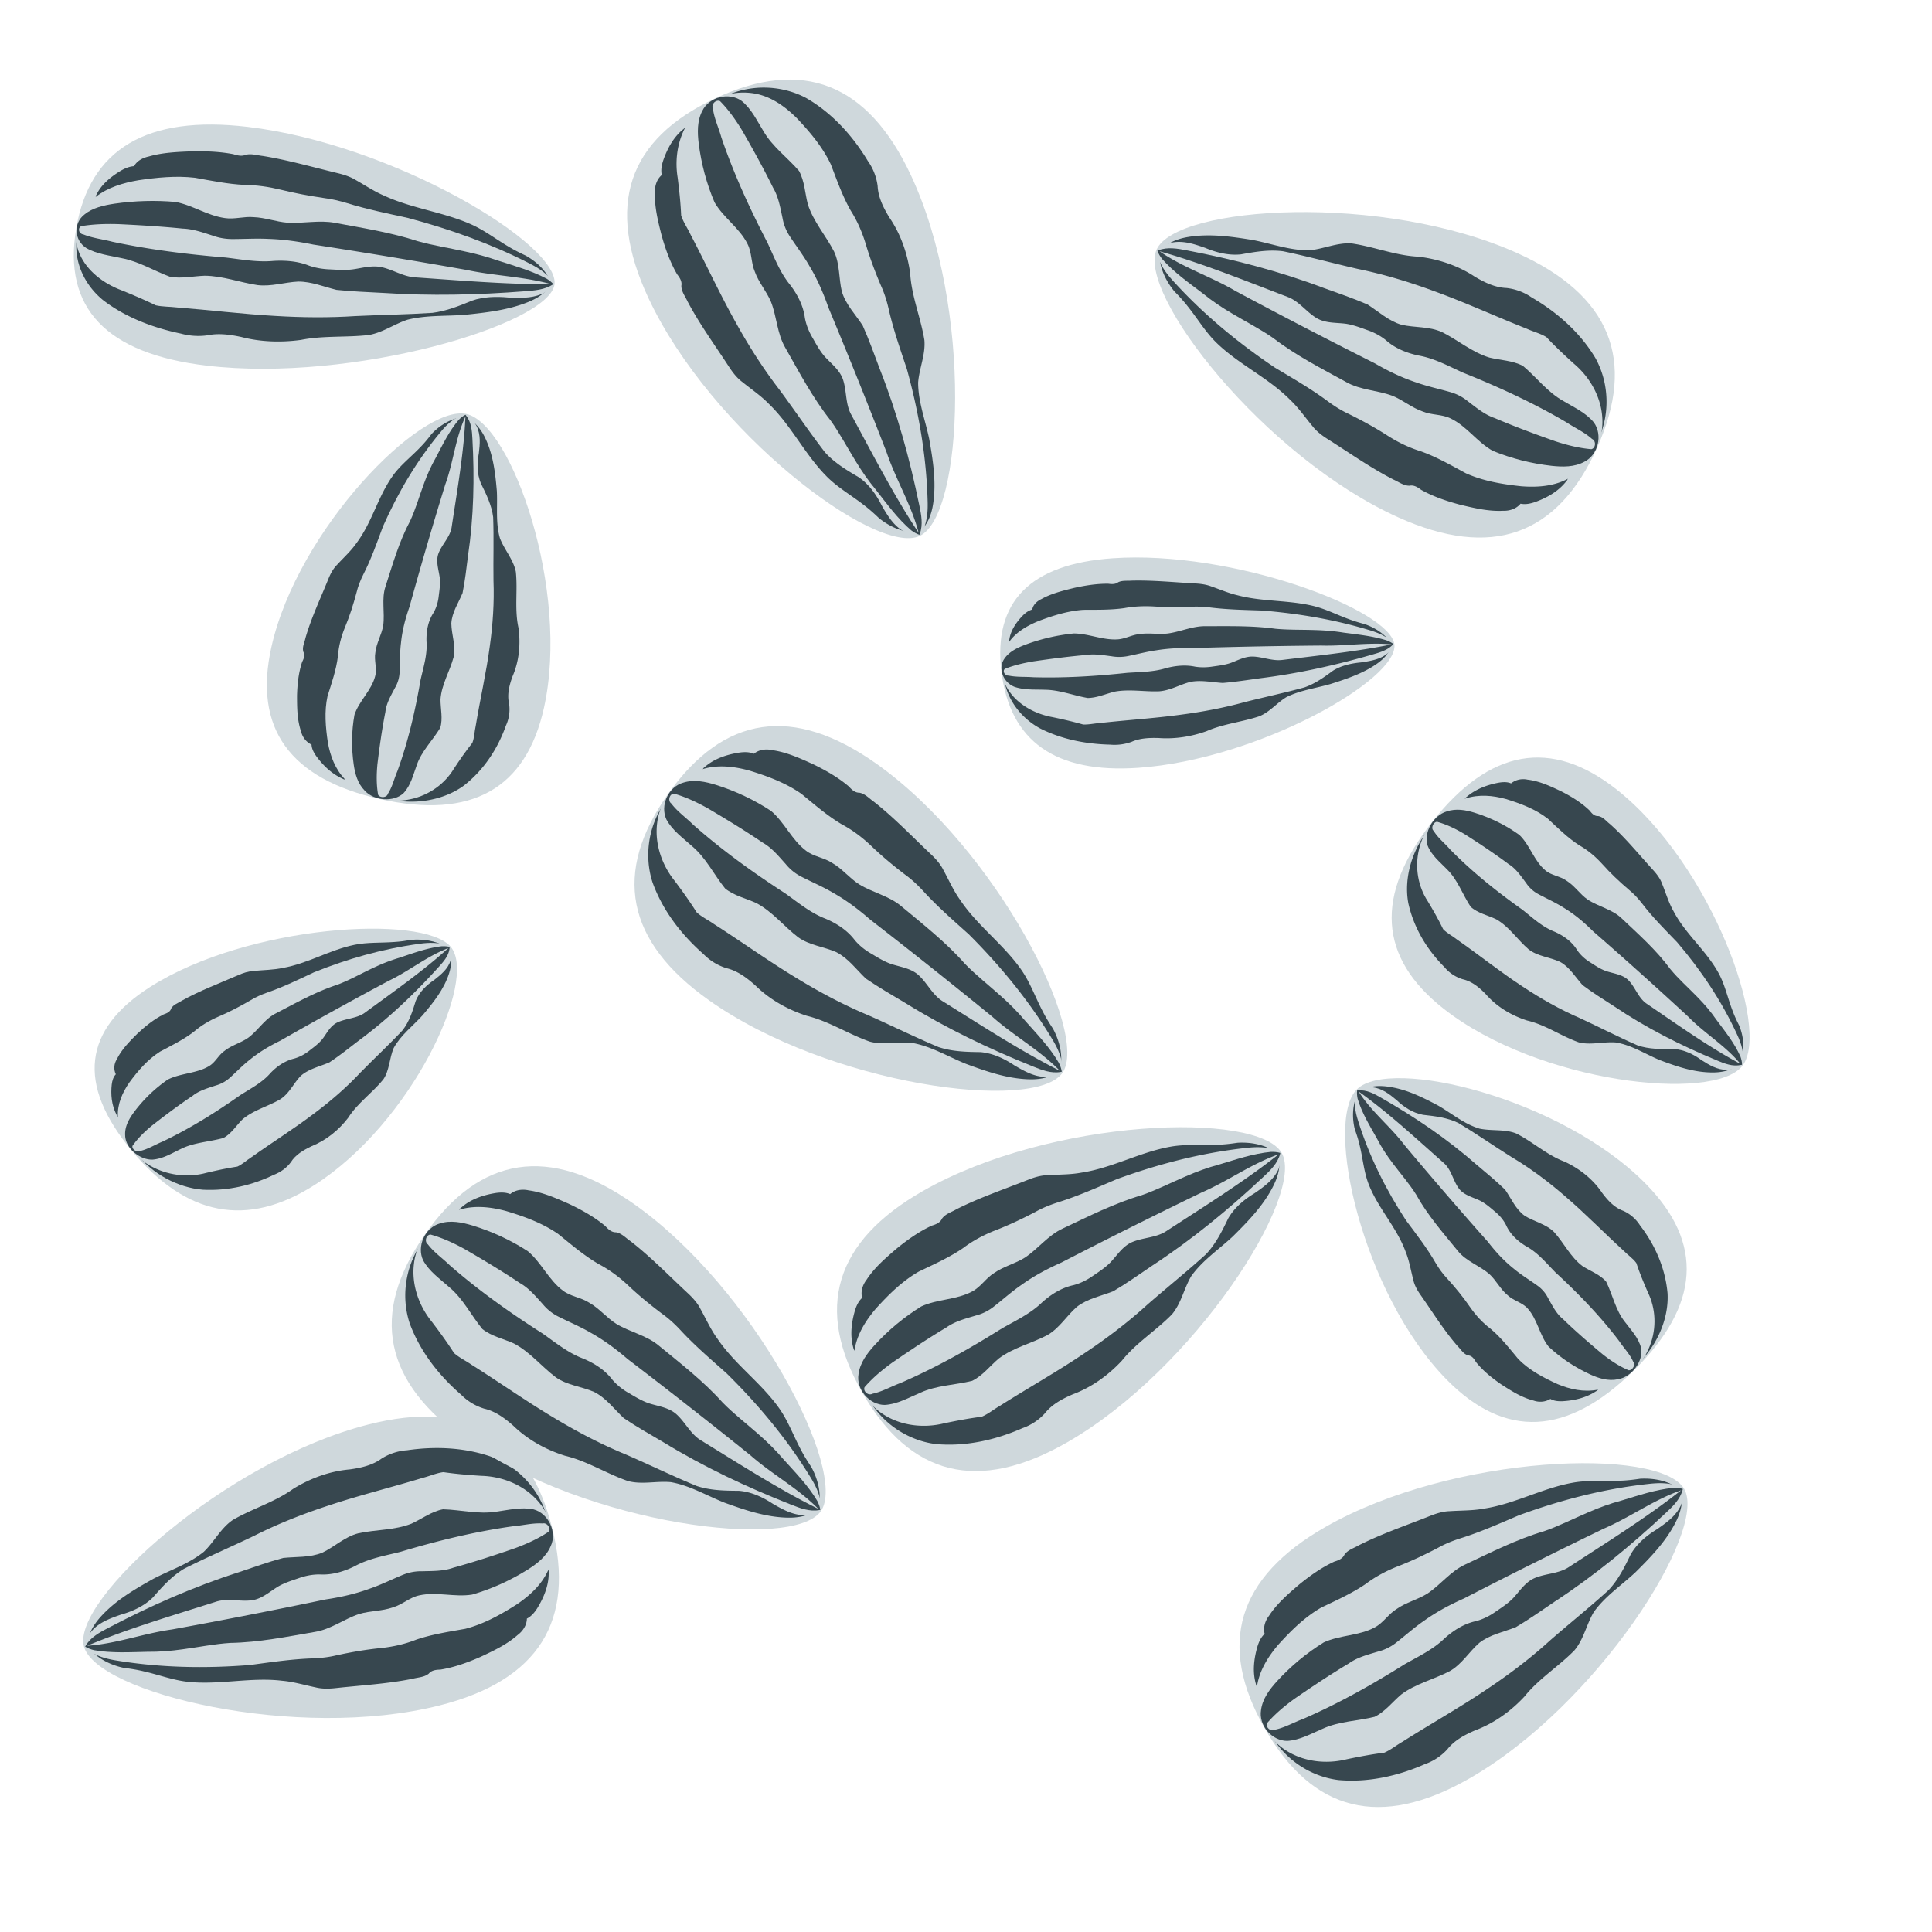 <svg xmlns="http://www.w3.org/2000/svg" width="512" height="512"><ellipse cy="144" cx="256" style="isolation:auto;mix-blend-mode:normal" color="#000" overflow="visible" fill="#795548"/><ellipse cy="144" cx="256" style="isolation:auto;mix-blend-mode:normal" color="#000" overflow="visible" fill="#795548"/><ellipse cy="144" cx="256" style="isolation:auto;mix-blend-mode:normal" color="#000" overflow="visible" fill="#795548"/><g color="#000"><path d="M171.835 78.975c-11.418-24.409-5.533-42.036 17.656-52.883 23.188-10.847 40.491-4.067 51.91 20.342 16.552 35.387 13.919 90.176 2.325 95.6-11.595 5.423-55.338-27.672-71.891-63.059z" style="isolation:auto;mix-blend-mode:normal" overflow="visible" fill="#cfd8dc"/><path style="isolation:auto;mix-blend-mode:normal" d="M243.7 140.834c2.198-1.789 3.18-4.62 3.594-7.337.876-5.733-.043-11.533-1.046-17.185-1.032-4.956-2.914-9.795-2.93-14.916.287-3.79 1.994-7.408 1.658-11.255-.953-5.94-3.395-11.585-3.759-17.63-.71-5.268-2.492-10.435-5.502-14.84-1.558-2.546-2.974-5.323-3.13-8.36a14.587 14.587 0 0 0-2.593-6.647c-4.03-6.712-9.48-12.715-16.298-16.661-6.77-3.631-15.315-3.737-22.14-.188-3.02 1.466-6.083 3.219-8.049 6.026-.412.495-.602 1.108-.83 1.698-.493.242-1.129.177-1.51.635-2.669 2.11-4.333 5.226-5.42 8.394-.394 1.221-.652 2.54-.363 3.813-1.342 1.12-1.894 2.934-1.812 4.637-.148 3.86.82 7.642 1.758 11.353 1.005 3.57 2.246 7.11 4.116 10.326.672.85 1.353 1.894 1.118 3.03.002 1.573 1.057 2.844 1.675 4.217 3.193 6.02 7.223 11.533 10.936 17.232.993 1.53 2.12 3.004 3.599 4.098 2.332 1.891 4.852 3.568 6.951 5.733 5.94 5.698 9.506 13.34 15.28 19.182 2.924 2.981 6.593 5.049 9.865 7.604 1.443 1.084 2.79 2.29 4.09 3.535 2.783 2.217 6.222 3.803 9.83 3.806.314-.064.633-.135.912-.3z" overflow="visible" fill="#37474f"/><path d="M243.956 141.647c1.73-2.62 1.978-5.88 1.874-8.934-.32-11.8-2.348-23.513-5.489-34.876-1.77-5.318-3.64-10.617-4.865-16.095-.477-2.035-1.099-4.037-1.967-5.94-1.55-3.636-2.954-7.335-4.074-11.126-.936-3.098-2.229-6.095-3.962-8.833-2.208-3.87-3.683-8.093-5.275-12.238-2.149-4.564-5.431-8.473-8.864-12.122-2.924-2.95-6.419-5.564-10.528-6.527-6.438-1.48-13.71 1.004-17.65 6.364-3.35 4.437-4.463 10.304-3.574 15.735.423 3.343.783 6.7.932 10.064.584 1.788 1.697 3.334 2.482 5.032 4.073 7.734 7.716 15.69 11.994 23.315 3.433 6.206 7.246 12.212 11.583 17.828 4.05 5.478 7.86 11.132 12.018 16.527 2.513 2.815 5.783 4.78 9.009 6.666 2.702 1.858 4.637 4.612 6.088 7.51 1.46 2.519 3.027 5.18 5.608 6.696a8.807 8.807 0 0 0 4.512 1.125l.148-.171z" style="isolation:auto;mix-blend-mode:normal" overflow="visible" fill="#cfd8dc"/><path style="isolation:auto;mix-blend-mode:normal" d="M243.743 141.499c.934-2.476.396-5.168-.132-7.67-2.529-12.284-5.872-24.425-10.485-36.098-1.454-3.853-2.83-7.742-4.522-11.498-1.92-2.913-4.458-5.524-5.496-8.931-.855-3.52-.504-7.319-2.082-10.656-2.177-4.238-5.467-7.9-6.939-12.493-.767-2.954-.848-6.135-2.339-8.865-3.07-3.559-7.024-6.384-9.413-10.506-1.746-2.812-3.185-5.958-5.831-8.066-3.342-2.364-8.621-1.026-10.392 2.677-1.397 2.648-1.301 5.761-.949 8.65.68 5.352 2.078 10.622 4.2 15.583 2.362 4.088 6.595 6.744 8.724 10.992 1.198 2.303.926 5.028 1.954 7.39 1.026 2.889 3.14 5.22 4.303 8.042 1.524 3.933 1.596 8.356 3.743 12.06 3.728 6.561 7.265 13.288 11.965 19.228 2.473 3.444 4.441 7.213 6.669 10.814 1.628 2.684 3.411 5.278 5.43 7.685 2.91 3.718 5.71 7.595 9.312 10.69.672.492 1.394.933 2.19 1.196l.09-.224z" overflow="visible" fill="#37474f"/><path d="M243.435 141.151c-1.92-7.409-6.008-13.995-8.45-21.216a1618.184 1618.184 0 0 0-15.442-38.426c-1.33-3.806-2.935-7.529-5.016-10.988-1.597-2.806-3.574-5.367-5.331-8.068a12.78 12.78 0 0 1-1.823-4.717c-.593-2.726-1.051-5.558-2.498-7.993-2.527-5.13-5.302-10.134-8.15-15.09-1.696-2.802-3.593-5.505-5.896-7.844-1.103-.538-2.41.84-1.9 1.928.337 2.665 1.526 5.11 2.241 7.678 3.284 9.647 7.554 18.927 12.247 27.962 1.781 3.821 3.283 7.86 6.002 11.145 1.93 2.542 3.464 5.482 3.88 8.681.345 1.913 1.089 3.731 2.083 5.396.954 1.685 1.89 3.41 3.169 4.876 1.706 1.883 3.895 3.493 4.8 5.957 1.085 3.08.626 6.57 2.25 9.481 4.547 8.392 8.954 16.868 13.892 25.04a181.276 181.276 0 0 0 3.933 6.209l.009-.01z" style="isolation:auto;mix-blend-mode:normal" overflow="visible" fill="#cfd8dc"/></g><g color="#000"><path style="isolation:auto;mix-blend-mode:normal" d="M54.822 96.904c-26.68-3.15-38.221-15.274-34.625-36.37C23.794 39.44 38.933 30.469 65.613 33.62c38.68 4.568 83.113 31.336 81.315 41.884-1.799 10.547-53.426 25.97-92.106 21.401z" overflow="visible" fill="#cfd8dc"/><path d="M145.83 75.44c-1.068 2.185-3.489 3.655-5.967 4.645-5.226 2.092-11.042 2.77-16.74 3.347-5.041.384-10.218.063-15.121 1.296-3.54 1.15-6.502 3.389-10.279 4.057-5.96.686-12.072.116-17.958 1.296-5.247.716-10.709.555-15.8-.77-2.89-.62-5.961-1.071-8.911-.458a17.4 17.4 0 0 1-7.114-.447c-7.597-1.574-14.93-4.453-20.697-8.92-5.45-4.504-8.05-11.28-6.65-17.575.52-2.76 1.3-5.626 3.41-7.873.354-.449.885-.75 1.382-1.074.087-.451-.16-.941.166-1.356 1.238-2.638 3.731-4.72 6.444-6.356 1.052-.61 2.238-1.137 3.54-1.216.68-1.341 2.253-2.221 3.905-2.57 3.648-1.057 7.548-1.206 11.37-1.363 3.709-.068 7.458.059 11.08.765 1.009.328 2.205.616 3.224.153 1.504-.382 3.029.15 4.522.307 6.69 1.077 13.14 2.944 19.676 4.513 1.753.42 3.493.958 4.97 1.868 2.491 1.397 4.831 2.995 7.515 4.139 7.185 3.342 15.535 4.32 22.81 7.496 3.705 1.603 6.755 4.02 10.155 6.003 1.458.885 3.005 1.663 4.577 2.396 2.932 1.675 5.454 4.027 6.511 6.897.031.266.056.538-.02.8z" style="isolation:auto;mix-blend-mode:normal" overflow="visible" fill="#37474f"/><path style="isolation:auto;mix-blend-mode:normal" d="M146.73 75.166c-1.248-2.398-3.842-4.053-6.456-5.371-10.055-5.147-20.97-9.064-32.202-12.047-5.42-1.186-10.88-2.293-16.136-3.933-1.964-.594-3.981-1.072-6.05-1.333-3.89-.574-7.756-1.28-11.542-2.224-3.106-.758-6.322-1.22-9.562-1.258-4.449-.223-8.79-1.117-13.13-1.894-4.997-.58-10.065-.07-14.997.661-4.068.695-8.169 1.94-11.221 4.366-4.76 3.813-6.656 10.01-4.323 15.196 1.884 4.353 6.187 7.798 11.221 9.65 3.03 1.227 6.038 2.504 8.936 3.932 1.817.406 3.72.334 5.57.56 8.702.68 17.356 1.763 26.08 2.252 7.073.431 14.186.507 21.26.04 6.8-.329 13.617-.41 20.409-.853 3.73-.47 7.165-1.855 10.507-3.244 3.032-1.038 6.397-1.133 9.617-.826 2.906.13 5.992.248 8.672-.86 1.395-.6 2.581-1.524 3.41-2.633l-.063-.18z" overflow="visible" fill="#cfd8dc"/><path d="M146.459 75.429c-2.095 1.345-4.827 1.572-7.374 1.76-12.487.975-25.075 1.267-37.586.434-4.11-.22-8.232-.37-12.318-.802-3.347-.82-6.585-2.205-10.147-2.202-3.616.175-7.147 1.378-10.8.934-4.689-.702-9.153-2.43-13.974-2.485-3.05.109-6.116.818-9.162.295-4.301-1.579-8.158-4.038-12.799-4.936-3.199-.707-6.629-1.086-9.417-2.68-3.238-2.085-3.501-6.613-.477-8.923 2.124-1.756 5.129-2.437 7.994-2.859 5.318-.761 10.766-.93 16.131-.447 4.6.885 8.377 3.609 13.062 4.27 2.552.393 5.079-.486 7.637-.242 3.064.114 5.91 1.23 8.949 1.469 4.207.257 8.458-.762 12.627.046 7.365 1.371 14.832 2.55 21.886 4.846 4.017 1.131 8.196 1.781 12.29 2.678 3.043.643 6.045 1.432 8.937 2.453 4.407 1.413 8.932 2.698 12.944 4.812.668.415 1.3.883 1.785 1.452l-.188.127z" style="isolation:auto;mix-blend-mode:normal" overflow="visible" fill="#37474f"/><path style="isolation:auto;mix-blend-mode:normal" d="M146.03 75.304c-7.253-2.034-15.003-2.182-22.384-3.767a1910.218 1910.218 0 0 0-40.617-6.725c-3.914-.806-7.908-1.381-11.943-1.505-3.222-.164-6.447.048-9.67.043-1.699-.02-3.388-.307-4.946-.876-2.606-.827-5.228-1.797-8.058-1.897-5.677-.573-11.384-.917-17.091-1.187-3.273-.093-6.574-.002-9.791.539-1.054.524-.614 2.061.576 2.2 2.415.98 5.113 1.263 7.653 1.933 9.873 2.102 19.978 3.35 30.11 4.19 4.172.499 8.375 1.29 12.612.89 3.184-.188 6.484.08 9.39 1.247 1.79.63 3.72.939 5.657 1.004 1.932.102 3.89.235 5.815.01 2.51-.332 5.054-1.124 7.612-.633 3.172.645 5.843 2.553 9.169 2.746 9.512.65 19.018 1.437 28.56 1.714 2.45.068 4.9.1 7.35.085l-.004-.011z" overflow="visible" fill="#cfd8dc"/></g><g color="#000"><path d="M83.27 314.087c-17.823 11.34-33.976 8.25-48.458-9.273s-12.81-31.954 5.013-43.294c25.84-16.44 72.41-19.333 79.65-10.572 7.241 8.761-10.364 46.699-36.204 63.139z" style="isolation:auto;mix-blend-mode:normal" overflow="visible" fill="#cfd8dc"/><path style="isolation:auto;mix-blend-mode:normal" d="M118.795 251.464c1.099 2.171.86 4.506.21 6.512-1.365 4.235-4.179 7.722-7.005 11.072-2.6 2.871-5.83 5.287-7.684 8.718-1.135 2.67-1.082 5.853-2.73 8.286-2.892 3.567-6.856 6.277-9.317 10.173-2.457 3.223-5.726 5.904-9.696 7.53-2.15 1.022-4.27 2.26-5.486 4.23-1.094 1.47-2.633 2.62-4.444 3.316-5.607 2.725-12.085 4.347-18.907 3.985-6.671-.553-13.483-4.256-17.617-9.653-1.866-2.318-3.665-4.848-4.215-7.6-.148-.514-.079-1.01-.048-1.506-.303-.38-.83-.618-.968-1.094-1.357-2.594-1.556-5.42-1.279-8.027.127-.994.396-1.994 1.083-2.72-.662-1.345-.447-2.806.23-3.913 1.27-2.655 3.397-4.766 5.474-6.843 2.08-1.952 4.337-3.78 6.975-5.113.838-.274 1.752-.674 1.975-1.54.566-1.055 1.86-1.442 2.843-2.09 4.695-2.631 9.87-4.552 14.862-6.737 1.338-.588 2.761-1.08 4.326-1.16 2.529-.24 5.129-.252 7.57-.779 6.757-1.2 12.33-4.755 19.007-6.126 3.39-.709 7.041-.476 10.553-.746 1.533-.09 3.034-.305 4.513-.566 3.002-.26 6.298.195 9.159 1.786.226.182.454.371.616.605z" overflow="visible" fill="#37474f"/><path d="M119.098 250.8c-2.6-1.143-5.391-1.043-7.93-.682-9.823 1.331-19.177 4.017-27.98 7.56-4.05 1.898-8.06 3.875-12.37 5.352-1.597.566-3.132 1.245-4.527 2.112-2.69 1.569-5.467 3.027-8.387 4.267-2.381 1.03-4.595 2.335-6.489 3.968-2.734 2.116-5.933 3.678-9.04 5.326-3.33 2.132-5.847 5.109-8.111 8.182-1.795 2.602-3.178 5.631-3.031 8.999.253 5.275 4.025 10.853 9.436 13.51 4.499 2.27 9.678 2.623 14.028 1.418 2.706-.642 5.438-1.235 8.226-1.66 1.364-.63 2.403-1.66 3.644-2.441 5.542-3.956 11.37-7.59 16.773-11.7 4.409-3.307 8.561-6.898 12.265-10.873 3.655-3.731 7.513-7.289 11.073-11.1 1.778-2.263 2.668-5.053 3.5-7.8.931-2.326 2.792-4.122 4.887-5.545 1.773-1.394 3.642-2.888 4.314-5.087.333-1.16.29-2.456-.103-3.705l-.178-.102z" style="isolation:auto;mix-blend-mode:normal" overflow="visible" fill="#cfd8dc"/><path style="isolation:auto;mix-blend-mode:normal" d="M119.147 251.133c-.15 2.074-1.544 3.644-2.861 5.09-6.42 7.128-13.434 13.8-21.286 19.598-2.537 1.944-5.027 3.946-7.717 5.72-2.57 1.107-5.52 1.738-7.567 3.567-1.943 1.985-3.03 4.69-5.48 6.233-3.25 1.883-7.174 2.888-9.99 5.32-1.67 1.644-2.878 3.744-5.041 4.917-3.714 1.033-7.863 1.183-11.238 2.895-2.395 1.115-4.666 2.592-7.521 2.838-3.499.11-7.203-3.12-7.276-6.387-.155-2.394 1.04-4.442 2.358-6.224a38.365 38.365 0 0 1 8.93-8.605c3.34-1.7 7.651-1.614 10.866-3.525 1.777-1.016 2.54-2.966 4.204-4.097 1.853-1.486 4.366-2.117 6.302-3.497 2.622-1.967 4.269-4.904 7.302-6.441 5.314-2.758 10.535-5.711 16.395-7.622 3.199-1.22 6.113-2.88 9.173-4.313 2.255-1.082 4.601-2.035 7.066-2.76 3.645-1.21 7.257-2.575 11.224-3.062.71-.033 1.441-.01 2.166.164l-.009.191z" overflow="visible" fill="#37474f"/><path d="M118.803 251.26c-5.77 2.208-10.345 6.072-15.835 8.68a1156.478 1156.478 0 0 0-28.647 15.83c-2.885 1.409-5.634 3.03-8.053 5.007-1.982 1.53-3.672 3.342-5.53 4.991a9.206 9.206 0 0 1-3.533 1.886c-2.149.721-4.419 1.345-6.126 2.722-3.716 2.485-7.269 5.156-10.765 7.883-1.956 1.609-3.784 3.37-5.211 5.421-.195.93 1.264 1.847 2.059 1.34 2.157-.51 3.932-1.683 5.92-2.488 7.33-3.501 14.123-7.756 20.612-12.326 2.791-1.77 5.83-3.338 7.955-5.807 1.684-1.773 3.794-3.266 6.381-3.889 1.524-.45 2.877-1.21 4.043-2.155 1.191-.916 2.422-1.82 3.354-2.974 1.183-1.534 2.026-3.428 3.883-4.375 2.331-1.147 5.365-1.099 7.43-2.661 5.984-4.395 12.07-8.685 17.779-13.373a120.665 120.665 0 0 0 4.295-3.705l-.011-.007z" style="isolation:auto;mix-blend-mode:normal" overflow="visible" fill="#cfd8dc"/></g><g color="#000"><path d="M389.316 471.362c-23.402 13.36-41.45 8.923-54.14-13.31-12.692-22.232-7.337-40.028 16.066-53.388 33.928-19.368 88.75-21.185 95.096-10.07 6.346 11.117-23.094 57.4-57.022 76.768z" style="isolation:auto;mix-blend-mode:normal" overflow="visible" fill="#cfd8dc"/><path style="isolation:auto;mix-blend-mode:normal" d="M445.424 395.208c.765 2.729-.066 5.608-1.294 8.067-2.59 5.19-6.685 9.397-10.763 13.437-3.701 3.455-8.029 6.322-10.995 10.498-1.95 3.262-2.642 7.202-5.134 10.15-4.204 4.305-9.454 7.51-13.237 12.238-3.618 3.895-8.053 7.09-13.052 8.952-2.74 1.182-5.499 2.636-7.378 5.026a14.587 14.587 0 0 1-5.95 3.936c-7.164 3.16-15.078 4.922-22.923 4.216-7.625-.937-14.668-5.778-18.197-12.612-1.622-2.94-3.115-6.138-3.103-9.565-.05-.642.147-1.253.3-1.866-.262-.482-.819-.795-.866-1.39-.964-3.262-.527-6.767.412-9.983.381-1.224.931-2.451 1.901-3.325-.45-1.689.145-3.489 1.194-4.833 2.104-3.238 5.076-5.77 7.981-8.262 2.88-2.337 5.936-4.514 9.318-6.063 1.039-.308 2.196-.768 2.66-1.832.908-1.284 2.504-1.713 3.8-2.479 6.08-3.078 12.551-5.259 18.87-7.774 1.694-.677 3.466-1.232 5.304-1.273 2.996-.2 6.022-.117 8.985-.676 8.138-1.23 15.458-5.418 23.544-6.862 4.109-.75 8.299-.323 12.445-.525 1.804-.053 3.6-.262 5.38-.53 3.552-.207 7.276.48 10.225 2.558.22.234.44.476.573.772z" overflow="visible" fill="#37474f"/><path d="M445.934 394.397c-2.752-1.513-6.02-1.495-9.057-1.144-11.735 1.276-23.244 4.247-34.316 8.299-5.157 2.194-10.286 4.49-15.647 6.154-1.99.64-3.935 1.422-5.762 2.443-3.497 1.838-7.07 3.538-10.758 4.962-3.013 1.184-5.894 2.716-8.483 4.665-3.68 2.515-7.767 4.327-11.77 6.25-4.375 2.512-8.004 6.1-11.363 9.818-2.703 3.153-5.026 6.849-5.652 11.022-.953 6.537 2.112 13.583 7.774 17.077 4.694 2.978 10.631 3.612 15.973 2.285 3.297-.692 6.614-1.323 9.955-1.744 1.736-.728 3.186-1.962 4.815-2.882 7.377-4.687 15.012-8.963 22.266-13.845 5.907-3.925 11.584-8.213 16.83-12.99 5.13-4.48 10.457-8.737 15.497-13.32 2.603-2.732 4.297-6.151 5.914-9.519 1.632-2.843 4.22-4.996 6.992-6.677 2.391-1.659 4.917-3.437 6.219-6.132a8.807 8.807 0 0 0 .756-4.59l-.183-.132z" style="isolation:auto;mix-blend-mode:normal" overflow="visible" fill="#cfd8dc"/><path style="isolation:auto;mix-blend-mode:normal" d="M445.912 394.812c-.664 2.56-2.656 4.45-4.53 6.19-9.149 8.578-18.881 16.57-29.38 23.448-3.41 2.31-6.777 4.693-10.325 6.787-3.248 1.272-6.827 1.942-9.64 4.128-2.727 2.382-4.631 5.689-7.844 7.506-4.223 2.207-9.023 3.302-12.873 6.205-2.33 1.972-4.23 4.525-7.023 5.895-4.561 1.137-9.42 1.166-13.748 3.157-3.048 1.29-6.038 3.031-9.415 3.227-4.094.006-7.636-4.132-6.947-8.18.385-2.967 2.258-5.456 4.212-7.612 3.64-3.982 7.822-7.481 12.417-10.311 4.286-1.978 9.276-1.708 13.465-3.951 2.306-1.19 3.656-3.574 5.857-4.91 2.505-1.77 5.576-2.455 8.153-4.09 3.513-2.335 6.122-5.908 10.012-7.695 6.83-3.212 13.597-6.67 20.862-8.812 4.007-1.388 7.788-3.332 11.684-4.99 2.878-1.254 5.83-2.345 8.868-3.148 4.522-1.36 9.044-2.913 13.771-3.365.834-.015 1.678.041 2.48.285l-.056.236z" overflow="visible" fill="#37474f"/><path d="M445.482 394.956c-7.23 2.514-13.462 7.123-20.461 10.142a1618.184 1618.184 0 0 0-37.048 18.508c-3.686 1.633-7.265 3.535-10.545 5.89-2.667 1.82-5.059 3.997-7.61 5.967a12.78 12.78 0 0 1-4.552 2.2c-2.67.812-5.455 1.498-7.765 3.137-4.908 2.935-9.67 6.107-14.38 9.348-2.654 1.917-5.195 4.027-7.34 6.512-.446 1.143 1.033 2.334 2.077 1.737 2.629-.551 4.97-1.935 7.47-2.856 9.35-4.055 18.253-9.064 26.878-14.474 3.663-2.084 7.567-3.91 10.621-6.885 2.377-2.13 5.183-3.898 8.338-4.57 1.878-.5 3.63-1.39 5.21-2.515 1.601-1.088 3.245-2.16 4.603-3.554 1.737-1.854 3.165-4.165 5.548-5.267 2.981-1.331 6.497-1.157 9.267-3.012 7.995-5.212 16.086-10.292 23.83-15.876a181.276 181.276 0 0 0 5.87-4.424l-.011-.008z" style="isolation:auto;mix-blend-mode:normal" overflow="visible" fill="#cfd8dc"/></g><g color="#000"><path style="isolation:auto;mix-blend-mode:normal" d="M436.163 313.741c15.438 15.698 14.362 32.196-3.227 49.493-17.59 17.297-34.102 18.096-49.54 2.398-22.38-22.758-32.582-68.315-23.788-76.964 8.795-8.649 54.175 2.315 76.555 25.073z" overflow="visible" fill="#cfd8dc"/><path d="M360.292 289.254c2.283-1.456 4.95-1.616 7.307-1.316 4.977.631 9.325 2.821 13.523 5.047 3.623 2.082 6.828 4.867 10.97 6.117 3.18.668 6.758.075 9.746 1.292 4.45 2.253 8.096 5.712 12.854 7.484 3.998 1.882 7.507 4.66 9.932 8.308 1.471 1.952 3.184 3.838 5.584 4.706a10.19 10.19 0 0 1 4.4 3.831c3.907 5.082 6.7 11.212 7.31 18.02.37 6.69-2.788 14.055-8.253 19.059-2.335 2.24-4.917 4.448-7.937 5.46-.558.233-1.127.249-1.691.302-.383.365-.572.926-1.088 1.143-2.722 1.783-5.877 2.46-8.856 2.629-1.139.044-2.306-.053-3.227-.608-1.417.882-3.095.918-4.444.437-3.182-.805-5.878-2.55-8.529-4.25-2.51-1.725-4.907-3.646-6.801-6.028-.434-.782-1.02-1.619-2.03-1.692-1.274-.38-1.903-1.594-2.78-2.456-3.665-4.196-6.6-8.987-9.808-13.552-.861-1.222-1.628-2.546-1.953-4.08-.646-2.46-1.048-5.029-2.005-7.354-2.36-6.477-7.197-11.384-9.738-17.753-1.304-3.231-1.586-6.882-2.414-10.308-.33-1.5-.795-2.949-1.31-4.367-.74-2.924-.72-6.26.648-9.36.17-.254.35-.512.59-.711z" style="isolation:auto;mix-blend-mode:normal" overflow="visible" fill="#37474f"/><path style="isolation:auto;mix-blend-mode:normal" d="M359.497 289.067c-.9 2.765-.371 5.508.414 7.956 2.965 9.488 7.387 18.28 12.692 26.383 2.742 3.682 5.569 7.312 7.876 11.324.875 1.482 1.87 2.885 3.055 4.117 2.168 2.393 4.226 4.891 6.058 7.568 1.515 2.18 3.316 4.147 5.44 5.742 2.792 2.345 5.029 5.243 7.35 8.035 2.899 2.93 6.629 4.913 10.43 6.63 3.2 1.333 6.82 2.185 10.594 1.468 5.907-1.146 11.63-5.824 13.82-11.626 1.886-4.834 1.513-10.016-.494-14.112-1.127-2.567-2.203-5.168-3.098-7.852-.913-1.242-2.227-2.094-3.294-3.19-5.284-4.806-10.248-9.952-15.686-14.596-4.384-3.798-9.05-7.294-14.082-10.282-4.75-2.979-9.334-6.19-14.16-9.063-2.816-1.374-6.093-1.78-9.312-2.136-2.76-.525-5.062-2.06-6.978-3.89-1.836-1.516-3.798-3.11-6.376-3.401-1.358-.132-2.812.13-4.16.731l-.089.194z" overflow="visible" fill="#cfd8dc"/><path d="M359.866 288.961c2.36-.204 4.337.908 6.163 1.965 8.99 5.137 17.555 10.94 25.26 17.719 2.569 2.178 5.196 4.3 7.597 6.659 1.63 2.352 2.781 5.162 5.148 6.875 2.526 1.584 5.737 2.2 7.841 4.36 2.607 2.893 4.324 6.604 7.485 8.976 2.102 1.371 4.648 2.21 6.294 4.148 1.717 3.497 2.504 7.574 4.937 10.62 1.614 2.18 3.617 4.174 4.32 6.956.646 3.44-2.442 7.652-6.115 8.279-2.674.56-5.16-.273-7.365-1.273-4.079-1.875-7.816-4.349-11.03-7.37-2.414-3.014-2.959-7.29-5.592-10.145-1.41-1.584-3.72-2.008-5.243-3.461-1.951-1.58-3.037-3.958-4.881-5.637-2.607-2.259-6.163-3.388-8.348-6.126-3.9-4.786-8.007-9.447-11.034-14.917-1.85-2.956-4.156-5.556-6.228-8.338-1.556-2.046-2.98-4.204-4.163-6.519-1.907-3.398-3.984-6.737-5.124-10.578-.144-.696-.227-1.423-.138-2.17l.216-.023z" style="isolation:auto;mix-blend-mode:normal" overflow="visible" fill="#37474f"/><path style="isolation:auto;mix-blend-mode:normal" d="M360.06 289.28c3.35 5.33 8.386 9.197 12.143 14.183 7.249 8.655 14.61 17.21 22.112 25.638 2.017 2.613 4.254 5.056 6.842 7.112 2.021 1.7 4.314 3.063 6.45 4.62a8.91 8.91 0 0 1 2.651 3.174c1.134 2.002 2.176 4.14 3.982 5.594 3.354 3.253 6.895 6.312 10.488 9.306 2.105 1.661 4.362 3.169 6.887 4.232 1.076.035 1.893-1.564 1.203-2.264-.897-2.046-2.483-3.602-3.687-5.43-5.038-6.654-10.846-12.648-16.964-18.288-2.41-2.46-4.63-5.199-7.73-6.88-2.25-1.364-4.246-3.197-5.333-5.65-.735-1.43-1.793-2.638-3.032-3.63-1.21-1.023-2.412-2.086-3.852-2.812-1.905-.91-4.165-1.42-5.51-3.096-1.64-2.11-2.038-5.119-4.106-6.895-5.845-5.17-11.588-10.46-17.721-15.308a126.766 126.766 0 0 0-4.817-3.618l-.005.012z" overflow="visible" fill="#cfd8dc"/></g><g color="#000"><path d="M187.865 265.063c-21.988-15.578-25.582-33.812-10.782-54.7 14.8-20.889 33.193-23.544 55.18-7.965 31.878 22.585 56.662 71.518 49.262 81.963-7.4 10.444-61.783 3.287-93.66-19.298z" style="isolation:auto;mix-blend-mode:normal" overflow="visible" fill="#cfd8dc"/><path style="isolation:auto;mix-blend-mode:normal" d="M280.584 283.791c-2.151 1.845-5.112 2.307-7.86 2.231-5.797-.158-11.34-2.095-16.724-4.087-4.694-1.897-9.12-4.61-14.157-5.538-3.78-.39-7.644.645-11.37-.37-5.676-1.995-10.797-5.402-16.68-6.836-5.058-1.636-9.825-4.308-13.624-8.054-2.228-1.986-4.71-3.873-7.67-4.568a14.587 14.587 0 0 1-6.08-3.734c-5.888-5.16-10.825-11.592-13.496-19.002-2.368-7.307-.952-15.736 3.755-21.82 1.98-2.71 4.25-5.414 7.362-6.849.56-.317 1.198-.395 1.819-.515.325-.442.375-1.079.893-1.372 2.551-2.251 5.913-3.334 9.225-3.84 1.271-.17 2.615-.19 3.817.32 1.34-1.121 3.223-1.34 4.885-.957 3.824.541 7.373 2.166 10.858 3.75 3.334 1.624 6.598 3.475 9.43 5.887.717.813 1.622 1.668 2.783 1.64 1.547.28 2.61 1.546 3.851 2.398 5.356 4.213 10.064 9.16 15.012 13.827 1.328 1.25 2.579 2.621 3.392 4.27 1.446 2.633 2.647 5.41 4.405 7.861 4.55 6.86 11.435 11.727 16.157 18.449 2.413 3.408 3.795 7.387 5.727 11.06.81 1.613 1.757 3.153 2.752 4.655 1.686 3.132 2.635 6.798 1.996 10.349-.119.298-.246.6-.458.845z" overflow="visible" fill="#37474f"/><path d="M281.534 283.91c.21-3.132-1.186-6.088-2.785-8.692-6.11-10.1-13.66-19.282-22.005-27.609-4.166-3.749-8.412-7.43-12.184-11.588-1.42-1.533-2.95-2.967-4.645-4.193-3.143-2.394-6.192-4.916-9.04-7.659-2.344-2.231-4.949-4.197-7.809-5.721-3.832-2.274-7.2-5.216-10.633-8.033-4.123-2.906-8.909-4.682-13.697-6.159-3.998-1.119-8.33-1.666-12.377-.472-6.329 1.895-11.423 7.647-12.2 14.255-.72 5.512 1.212 11.162 4.669 15.445 2.018 2.697 3.99 5.438 5.782 8.29 1.392 1.265 3.123 2.06 4.645 3.148 7.362 4.71 14.46 9.827 21.948 14.343 6.052 3.699 12.334 7.036 18.88 9.775 6.227 2.76 12.333 5.794 18.615 8.43 3.575 1.205 7.39 1.298 11.125 1.343 3.267.28 6.311 1.718 9.005 3.52 2.513 1.47 5.19 3.009 8.184 3.051a8.807 8.807 0 0 0 4.479-1.251l.043-.222z" style="isolation:auto;mix-blend-mode:normal" overflow="visible" fill="#cfd8dc"/><path style="isolation:auto;mix-blend-mode:normal" d="M281.149 284.067c-2.602.478-5.156-.53-7.524-1.495-11.638-4.674-22.99-10.125-33.656-16.74-3.533-2.117-7.115-4.163-10.51-6.496-2.525-2.408-4.642-5.37-7.811-6.997-3.311-1.468-7.112-1.799-10.116-3.945-3.783-2.896-6.801-6.786-11.058-9.051-2.771-1.28-5.887-1.926-8.308-3.879-2.956-3.655-5.032-8.048-8.664-11.132-2.456-2.219-5.296-4.194-6.9-7.173-1.732-3.71.525-8.667 4.484-9.75 2.854-.903 5.9-.256 8.68.605 5.146 1.62 10.083 3.935 14.588 6.906 3.602 3.05 5.463 7.69 9.264 10.54 2.053 1.588 4.783 1.806 6.924 3.237 2.66 1.525 4.578 4.02 7.148 5.666 3.6 2.2 7.94 3.057 11.201 5.829 5.795 4.836 11.785 9.513 16.794 15.195 2.949 3.047 6.307 5.654 9.455 8.486 2.351 2.08 4.586 4.297 6.596 6.711 3.141 3.526 6.457 6.97 8.862 11.065.365.75.67 1.539.788 2.368l-.237.05z" overflow="visible" fill="#37474f"/><path d="M280.836 283.737c-5.33-5.493-12.138-9.198-17.829-14.27a1618.184 1618.184 0 0 0-32.413-25.775c-3.037-2.653-6.272-5.095-9.791-7.075-2.775-1.65-5.759-2.9-8.621-4.38a12.78 12.78 0 0 1-3.916-3.2c-1.862-2.076-3.66-4.313-6.121-5.715-4.732-3.21-9.617-6.19-14.543-9.09-2.859-1.599-5.843-3.012-9.002-3.907-1.224.077-1.68 1.921-.698 2.615 1.61 2.15 3.852 3.69 5.742 5.568 7.622 6.764 15.92 12.722 24.465 18.258 3.436 2.442 6.738 5.21 10.724 6.723 2.935 1.256 5.721 3.054 7.663 5.63 1.245 1.492 2.79 2.706 4.478 3.662 1.662.993 3.329 2.031 5.164 2.673 2.414.794 5.112 1.112 7.117 2.808 2.465 2.14 3.79 5.401 6.641 7.13 8.1 5.049 16.12 10.24 24.45 14.904 2.14 1.193 4.301 2.35 6.488 3.455l.002-.014z" style="isolation:auto;mix-blend-mode:normal" overflow="visible" fill="#cfd8dc"/></g><g color="#000"><path style="isolation:auto;mix-blend-mode:normal" d="M382.615 267.356c-17.311-13.603-18.346-30.104-3.105-49.5 15.242-19.398 31.519-22.295 48.83-8.692 25.098 19.721 41.022 63.607 33.401 73.306-7.62 9.699-54.028 4.607-79.126-15.114z" overflow="visible" fill="#cfd8dc"/><path d="M460.99 281.976c-2.08 1.735-4.704 2.234-7.081 2.236-5.017.008-9.61-1.61-14.056-3.282-3.859-1.604-7.392-3.958-11.66-4.67-3.239-.257-6.712.786-9.831-.04-4.701-1.667-8.758-4.634-13.703-5.785-4.205-1.357-8.04-3.664-10.91-6.974-1.708-1.75-3.647-3.402-6.138-3.957a10.19 10.19 0 0 1-4.852-3.24c-4.523-4.541-8.074-10.266-9.546-16.94-1.22-6.588.974-14.296 5.757-19.956 2.03-2.519 4.31-5.038 7.177-6.426.523-.303 1.085-.39 1.638-.516.333-.41.45-.991.933-1.272 2.473-2.116 5.517-3.189 8.45-3.736 1.123-.189 2.293-.242 3.278.192 1.293-1.056 2.953-1.305 4.352-1 3.258.393 6.155 1.78 9 3.13 2.71 1.39 5.332 2.99 7.515 5.112.53.72 1.218 1.475 2.23 1.418 1.31.216 2.089 1.34 3.07 2.083 4.168 3.694 7.69 8.072 11.453 12.191 1.01 1.103 1.94 2.318 2.457 3.798.955 2.358 1.68 4.854 2.926 7.039 3.166 6.123 8.59 10.374 11.92 16.367 1.706 3.04 2.45 6.624 3.708 9.917.519 1.446 1.165 2.823 1.857 4.164 1.106 2.806 1.51 6.118.55 9.366-.138.274-.283.552-.495.781z" style="isolation:auto;mix-blend-mode:normal" overflow="visible" fill="#37474f"/><path style="isolation:auto;mix-blend-mode:normal" d="M461.8 282.06c.541-2.857-.333-5.51-1.424-7.838-4.149-9.033-9.655-17.191-15.95-24.551-3.189-3.303-6.455-6.543-9.254-10.228-1.057-1.359-2.222-2.624-3.555-3.695-2.455-2.097-4.814-4.312-6.973-6.734-1.78-1.97-3.818-3.69-6.127-5.002-3.068-1.97-5.656-4.56-8.314-7.033-3.249-2.537-7.201-4.028-11.19-5.247-3.344-.914-7.043-1.298-10.694-.106-5.713 1.89-10.795 7.258-12.226 13.292-1.255 5.035-.225 10.127 2.287 13.934 1.445 2.402 2.844 4.845 4.073 7.393 1.064 1.116 2.477 1.793 3.674 2.744 5.854 4.095 11.433 8.566 17.418 12.48 4.832 3.208 9.906 6.08 15.277 8.403 5.092 2.35 10.047 4.95 15.2 7.184 2.968 1.004 6.27.99 9.508.933 2.805.169 5.284 1.398 7.417 2.968 2.014 1.271 4.164 2.602 6.758 2.562 1.363-.042 2.771-.488 4.033-1.256l.063-.203z" overflow="visible" fill="#cfd8dc"/><path d="M461.448 282.212c-2.314.503-4.416-.348-6.362-1.163-9.572-3.95-18.807-8.614-27.312-14.356-2.826-1.833-5.702-3.603-8.384-5.637-1.917-2.125-3.417-4.766-5.982-6.164-2.708-1.249-5.97-1.45-8.333-3.325-2.954-2.537-5.13-5.998-8.567-7.949-2.26-1.092-4.892-1.599-6.771-3.313-2.149-3.249-3.45-7.192-6.25-9.904-1.879-1.955-4.12-3.679-5.17-6.348-1.08-3.33 1.446-7.901 5.008-8.99 2.582-.897 5.153-.387 7.468.324 4.284 1.34 8.306 3.316 11.878 5.903 2.78 2.682 3.865 6.855 6.84 9.35 1.6 1.392 3.946 1.519 5.641 2.765 2.137 1.318 3.517 3.539 5.56 4.97 2.874 1.908 6.544 2.575 9.06 5.012 4.478 4.25 9.145 8.35 12.845 13.39 2.212 2.696 4.83 4.98 7.24 7.476 1.803 1.831 3.49 3.79 4.96 5.935 2.324 3.127 4.81 6.175 6.43 9.839.23.672.406 1.382.413 2.134l-.212.051z" style="isolation:auto;mix-blend-mode:normal" overflow="visible" fill="#37474f"/><path style="isolation:auto;mix-blend-mode:normal" d="M461.215 281.92c-4-4.86-9.49-8.053-13.85-12.52a1123.003 1123.003 0 0 0-25.2-22.611c-2.333-2.335-4.863-4.473-7.692-6.183-2.22-1.428-4.669-2.488-6.986-3.76a8.91 8.91 0 0 1-3.034-2.81c-1.38-1.841-2.685-3.83-4.662-5.041-3.741-2.8-7.643-5.383-11.589-7.894-2.299-1.38-4.729-2.587-7.37-3.32-1.071.103-1.677 1.793-.905 2.398 1.151 1.916 2.923 3.257 4.35 4.917 5.844 5.957 12.369 11.163 19.156 15.977 2.704 2.133 5.255 4.566 8.543 5.84 2.405 1.066 4.619 2.629 6.01 4.923.911 1.325 2.114 2.389 3.47 3.215 1.33.86 2.658 1.761 4.179 2.298 2.005.659 4.312.878 5.859 2.369 1.895 1.884 2.673 4.817 4.951 6.315 6.456 4.384 12.826 8.899 19.528 12.925a126.766 126.766 0 0 0 5.238 2.975l.004-.012z" overflow="visible" fill="#cfd8dc"/></g><g color="#000"><path style="isolation:auto;mix-blend-mode:normal" d="M282.652 382.328c-23.403 13.359-41.45 8.922-54.141-13.31-12.692-22.233-7.336-40.029 16.067-53.388 33.928-19.368 88.75-21.186 95.095-10.07 6.346 11.117-23.093 57.4-57.021 76.768z" overflow="visible" fill="#cfd8dc"/><path d="M338.76 306.174c.764 2.728-.066 5.608-1.295 8.067-2.59 5.189-6.685 9.397-10.763 13.437-3.7 3.454-8.028 6.322-10.995 10.497-1.95 3.263-2.641 7.202-5.134 10.152-4.204 4.304-9.453 7.508-13.236 12.237-3.618 3.894-8.053 7.09-13.052 8.952-2.74 1.182-5.5 2.635-7.379 5.026a14.587 14.587 0 0 1-5.95 3.935c-7.163 3.161-15.077 4.923-22.923 4.216-7.624-.936-14.667-5.777-18.196-12.612-1.622-2.939-3.115-6.137-3.103-9.564-.051-.642.147-1.253.3-1.867-.263-.481-.819-.795-.867-1.389-.963-3.263-.526-6.768.412-9.983.382-1.225.932-2.452 1.902-3.325-.451-1.69.144-3.489 1.193-4.833 2.105-3.238 5.076-5.77 7.982-8.262 2.88-2.337 5.936-4.515 9.317-6.063 1.04-.308 2.197-.768 2.66-1.832.909-1.284 2.504-1.714 3.8-2.48 6.08-3.077 12.552-5.258 18.871-7.773 1.694-.677 3.465-1.232 5.304-1.273 2.996-.2 6.022-.117 8.985-.676 8.138-1.23 15.458-5.419 23.544-6.863 4.108-.749 8.298-.323 12.445-.524 1.803-.053 3.599-.262 5.38-.53 3.551-.207 7.276.48 10.225 2.558.22.233.44.476.573.772z" style="isolation:auto;mix-blend-mode:normal" overflow="visible" fill="#37474f"/><path style="isolation:auto;mix-blend-mode:normal" d="M339.27 305.362c-2.753-1.512-6.021-1.494-9.057-1.143-11.735 1.276-23.245 4.246-34.316 8.298-5.157 2.195-10.287 4.49-15.647 6.155-1.99.64-3.936 1.422-5.762 2.442-3.498 1.84-7.07 3.539-10.759 4.963-3.012 1.183-5.894 2.715-8.482 4.665-3.68 2.515-7.768 4.327-11.77 6.25-4.375 2.512-8.005 6.1-11.364 9.818-2.702 3.152-5.025 6.848-5.652 11.022-.952 6.537 2.113 13.583 7.775 17.077 4.693 2.977 10.631 3.611 15.973 2.285 3.297-.692 6.614-1.324 9.955-1.744 1.735-.728 3.186-1.962 4.815-2.883 7.377-4.686 15.012-8.962 22.265-13.845 5.907-3.925 11.584-8.212 16.83-12.99 5.131-4.48 10.458-8.736 15.498-13.319 2.602-2.732 4.296-6.151 5.914-9.519 1.632-2.844 4.22-4.996 6.991-6.678 2.392-1.658 4.918-3.436 6.22-6.132a8.807 8.807 0 0 0 .755-4.588l-.183-.134z" overflow="visible" fill="#cfd8dc"/><path d="M339.248 305.778c-.665 2.56-2.657 4.45-4.53 6.19-9.15 8.578-18.881 16.57-29.38 23.447-3.41 2.31-6.777 4.694-10.325 6.787-3.248 1.273-6.827 1.943-9.64 4.129-2.728 2.382-4.632 5.689-7.845 7.506-4.222 2.207-9.023 3.302-12.872 6.205-2.33 1.972-4.231 4.524-7.023 5.895-4.561 1.137-9.42 1.166-13.748 3.157-3.048 1.29-6.038 3.031-9.416 3.227-4.093.005-7.635-4.132-6.947-8.18.386-2.968 2.259-5.456 4.212-7.613 3.641-3.982 7.822-7.48 12.418-10.31 4.286-1.979 9.276-1.708 13.465-3.951 2.306-1.191 3.655-3.575 5.856-4.911 2.505-1.77 5.577-2.455 8.153-4.09 3.514-2.334 6.123-5.907 10.012-7.694 6.83-3.212 13.598-6.67 20.863-8.812 4.007-1.388 7.787-3.333 11.684-4.99 2.878-1.255 5.83-2.346 8.867-3.148 4.523-1.36 9.045-2.913 13.772-3.365.834-.015 1.678.041 2.48.284-.02.08-.038.158-.056.237z" style="isolation:auto;mix-blend-mode:normal" overflow="visible" fill="#37474f"/><path style="isolation:auto;mix-blend-mode:normal" d="M338.818 305.922c-7.23 2.514-13.462 7.123-20.461 10.142a1618.184 1618.184 0 0 0-37.048 18.507c-3.686 1.634-7.266 3.536-10.545 5.89-2.667 1.82-5.06 3.998-7.61 5.968a12.78 12.78 0 0 1-4.553 2.2c-2.669.812-5.455 1.498-7.764 3.137-4.908 2.935-9.67 6.106-14.38 9.348-2.655 1.917-5.195 4.027-7.34 6.512-.447 1.143 1.033 2.333 2.076 1.736 2.63-.55 4.97-1.934 7.471-2.855 9.349-4.055 18.253-9.064 26.877-14.474 3.664-2.085 7.568-3.91 10.622-6.886 2.377-2.13 5.182-3.897 8.337-4.57 1.879-.5 3.631-1.389 5.21-2.514 1.602-1.088 3.246-2.161 4.603-3.554 1.738-1.854 3.166-4.165 5.548-5.267 2.982-1.331 6.497-1.157 9.267-3.012 7.996-5.213 16.087-10.292 23.831-15.877a181.276 181.276 0 0 0 5.87-4.423l-.011-.008z" overflow="visible" fill="#cfd8dc"/></g><g color="#000"><path d="M402.14 67.098c24.57 11.071 31.594 28.277 21.077 51.617-10.517 23.34-28.06 29.474-52.628 18.403-35.618-16.05-69.33-59.32-64.07-70.99 5.258-11.67 60.004-15.08 95.622.97z" style="isolation:auto;mix-blend-mode:normal" overflow="visible" fill="#cfd8dc"/><path style="isolation:auto;mix-blend-mode:normal" d="M307.551 66.506c1.758-2.223 4.575-3.245 7.286-3.697 5.72-.958 11.532-.12 17.198.802 4.97.962 9.835 2.775 14.956 2.72 3.786-.342 7.379-2.1 11.23-1.819 5.953.87 11.632 3.23 17.681 3.51 5.278.635 10.47 2.343 14.917 5.29 2.568 1.522 5.365 2.898 8.404 3.012a14.587 14.587 0 0 1 6.682 2.498c6.77 3.935 12.849 9.3 16.891 16.06 3.727 6.717 3.954 15.26.501 22.135-1.423 3.04-3.132 6.129-5.91 8.134-.49.42-1.1.618-1.687.855-.235.496-.161 1.13-.614 1.518-2.072 2.698-5.163 4.406-8.316 5.538-1.215.412-2.53.689-3.808.417-1.1 1.359-2.906 1.935-4.61 1.878-3.857.202-7.653-.712-11.377-1.597-3.583-.954-7.142-2.145-10.383-3.97-.86-.66-1.913-1.325-3.046-1.074-1.572.02-2.858-1.017-4.24-1.616-6.065-3.107-11.635-7.058-17.386-10.69-1.543-.972-3.033-2.078-4.148-3.54-1.924-2.306-3.636-4.802-5.831-6.87-5.78-5.859-13.473-9.316-19.397-15.006-3.022-2.883-5.14-6.522-7.742-9.757-1.104-1.427-2.329-2.757-3.593-4.04-2.256-2.75-3.89-6.167-3.945-9.774.06-.315.126-.636.287-.917z" overflow="visible" fill="#37474f"/><path d="M306.596 66.57c.395 3.116 2.332 5.749 4.401 7.998 7.933 8.74 17.105 16.303 26.893 22.874 4.808 2.88 9.681 5.679 14.18 9.036 1.688 1.232 3.465 2.346 5.364 3.224 3.544 1.747 7.02 3.637 10.34 5.782 2.73 1.74 5.663 3.17 8.762 4.117 4.198 1.497 8.068 3.738 11.977 5.844 4.605 2.061 9.641 2.886 14.624 3.417 4.139.331 8.494.037 12.238-1.911 5.848-3.074 9.743-9.697 9.24-16.331-.353-5.547-3.332-10.723-7.546-14.263-2.499-2.26-4.96-4.57-7.266-7.026-1.608-.975-3.46-1.422-5.162-2.198-8.13-3.211-16.077-6.871-24.292-9.866-6.649-2.47-13.455-4.54-20.405-5.972-6.64-1.515-13.215-3.32-19.886-4.702-3.74-.498-7.502.143-11.177.815-3.26.353-6.523-.475-9.512-1.727-2.748-.96-5.672-1.956-8.617-1.424a8.807 8.807 0 0 0-4.156 2.088v.226z" style="isolation:auto;mix-blend-mode:normal" overflow="visible" fill="#cfd8dc"/><path style="isolation:auto;mix-blend-mode:normal" d="M306.944 66.344c2.462-.968 5.162-.469 7.67.023 12.32 2.355 24.507 5.526 36.244 9.973 3.873 1.4 7.781 2.72 11.56 4.359 2.94 1.879 5.587 4.38 9.009 5.368 3.531.806 7.325.401 10.684 1.931 4.269 2.117 7.977 5.356 12.59 6.762 2.965.725 6.147.761 8.897 2.213 3.602 3.02 6.483 6.933 10.639 9.263 2.836 1.706 6.002 3.1 8.147 5.717 2.412 3.307 1.149 8.606-2.53 10.429-2.627 1.433-5.741 1.382-8.634 1.07-5.362-.602-10.65-1.926-15.642-3.979-4.12-2.302-6.837-6.498-11.115-8.566-2.319-1.165-5.04-.855-7.415-1.849-2.904-.986-5.265-3.067-8.103-4.189-3.954-1.469-8.378-1.478-12.111-3.572-6.615-3.635-13.391-7.076-19.397-11.691-3.479-2.425-7.275-4.339-10.907-6.515-2.707-1.59-5.326-3.337-7.76-5.32-3.76-2.859-7.676-5.603-10.822-9.16-.502-.666-.953-1.382-1.227-2.173l.223-.094z" overflow="visible" fill="#37474f"/><path d="M307.314 66.607c6.285 4.368 13.678 6.699 20.236 10.584a1618.184 1618.184 0 0 0 36.756 19.08c3.489 2.02 7.133 3.797 10.966 5.064 3.04 1.087 6.208 1.741 9.301 2.645a12.78 12.78 0 0 1 4.457 2.389c2.226 1.68 4.42 3.53 7.104 4.435 5.26 2.243 10.626 4.23 16.017 6.132 3.112 1.02 6.312 1.834 9.584 2.107 1.187-.311 1.28-2.208.183-2.7-1.992-1.803-4.487-2.882-6.703-4.363-8.778-5.177-18.065-9.432-27.513-13.226-3.84-1.737-7.613-3.821-11.815-4.541-3.122-.67-6.2-1.9-8.6-4.056-1.51-1.225-3.259-2.12-5.098-2.734-1.822-.656-3.656-1.355-5.581-1.633-2.521-.316-5.23-.111-7.523-1.39-2.83-1.629-4.756-4.574-7.886-5.724-8.918-3.401-17.784-6.958-26.856-9.937-2.329-.76-4.671-1.48-7.03-2.146v.014z" style="isolation:auto;mix-blend-mode:normal" overflow="visible" fill="#cfd8dc"/></g><g color="#000"><path d="M301.648 203.478c-21.925 1.514-34.012-6.986-36.262-25.497-2.25-18.512 7.587-28.525 29.512-30.038 31.786-2.194 73.507 13.594 74.632 22.85 1.125 9.256-36.096 30.492-67.882 32.685z" style="isolation:auto;mix-blend-mode:normal" overflow="visible" fill="#cfd8dc"/><path style="isolation:auto;mix-blend-mode:normal" d="M368.644 170.912c-.319 2.026-1.884 3.658-3.61 4.89-3.64 2.6-8.088 4.092-12.468 5.479-3.906 1.119-8.09 1.66-11.681 3.479-2.53 1.535-4.337 3.905-7.171 5.067-4.562 1.52-9.548 1.997-13.932 3.926-3.988 1.434-8.36 2.155-12.72 1.829-2.442-.074-4.986.025-7.178 1.01a13.16 13.16 0 0 1-5.75.739c-6.408-.146-12.921-1.442-18.576-4.335-5.413-2.976-9.113-8.332-9.526-13.907-.255-2.43-.329-4.99.8-7.234.172-.437.52-.776.837-1.131-.04-.397-.355-.775-.196-1.18.343-2.438 1.818-4.602 3.573-6.42.687-.685 1.5-1.319 2.514-1.591.214-1.248 1.25-2.244 2.476-2.8 2.638-1.472 5.695-2.213 8.69-2.947 2.924-.64 5.929-1.122 8.972-1.09.88.12 1.9.177 2.595-.378 1.101-.56 2.439-.348 3.662-.449 5.567-.135 11.135.439 16.698.746 1.492.081 3.002.266 4.395.808 2.313.797 4.556 1.788 6.961 2.34 6.508 1.714 13.369 1.234 19.907 2.791 3.327.782 6.33 2.359 9.507 3.511 1.37.524 2.786.943 4.21 1.32 2.731.963 5.3 2.567 6.833 4.843.089.221.175.449.178.684z" overflow="visible" fill="#37474f"/><path d="M369.291 170.538c-1.57-1.845-4.027-2.845-6.42-3.555-9.22-2.798-18.826-4.415-28.457-5.187-4.586-.157-9.185-.24-13.75-.81-1.702-.196-3.418-.286-5.122-.182-3.225.123-6.461.13-9.693-.078-2.647-.156-5.31-.044-7.89.433-3.582.51-7.241.432-10.872.453-4.104.292-8 1.522-11.736 2.92-3.058 1.23-6.01 2.934-7.844 5.477-2.853 3.993-2.858 9.563.247 13.608 2.547 3.407 6.794 5.662 11.235 6.446 2.7.567 5.395 1.18 8.039 1.94 1.54.06 3.031-.3 4.554-.4 7.067-.788 14.193-1.228 21.23-2.183 5.716-.745 11.377-1.798 16.875-3.307 5.314-1.35 10.702-2.491 15.981-3.935 2.846-.986 5.235-2.704 7.55-4.412 2.154-1.359 4.8-1.97 7.428-2.214 2.337-.346 4.813-.73 6.671-2.095a6.133 6.133 0 0 0 2.068-2.775l-.094-.144z" style="isolation:auto;mix-blend-mode:normal" overflow="visible" fill="#cfd8dc"/><path style="isolation:auto;mix-blend-mode:normal" d="M369.14 170.803c-1.337 1.474-3.449 2.096-5.423 2.657-9.669 2.792-19.584 5.02-29.709 6.278-3.313.459-6.619.98-9.964 1.253-2.854-.171-5.757-.84-8.582-.278-2.826.718-5.335 2.297-8.34 2.493-3.89.14-7.849-.629-11.686.083-2.393.571-4.653 1.657-7.196 1.69-3.794-.666-7.448-2.152-11.346-2.187-2.709-.098-5.52.118-8.119-.8-3.072-1.264-4.376-5.075-2.536-7.516 1.26-1.827 3.479-2.879 5.65-3.688a51.533 51.533 0 0 1 12.686-2.916c3.863.03 7.518 1.753 11.394 1.579 2.12-.067 3.91-1.212 6-1.407 2.457-.384 4.985.118 7.453-.157 3.4-.443 6.525-1.978 10.027-1.945 6.174.009 12.382-.163 18.532.682 3.46.331 6.932.227 10.397.346 2.57.07 5.141.268 7.682.682 3.837.51 7.738.891 11.431 2.06.63.248 1.246.546 1.767.954l-.118.137z" overflow="visible" fill="#37474f"/><path d="M368.77 170.765c-6.246-.59-12.429.502-18.667.314a1489.6 1489.6 0 0 0-33.844.663c-3.3-.07-6.607.068-9.838.597-2.595.367-5.102 1.054-7.66 1.557-1.352.25-2.761.272-4.134.033-2.268-.295-4.583-.708-6.851-.348-4.642.405-9.252 1.01-13.844 1.677-2.619.435-5.215 1.032-7.636 1.997-.71.612.011 1.85.99 1.782 2.152.453 4.36.27 6.538.441 8.339.236 16.656-.29 24.896-1.168 3.43-.232 6.955-.22 10.22-1.225 2.48-.662 5.162-.952 7.749-.416 1.572.254 3.177.214 4.73-.035 1.558-.218 3.142-.412 4.616-.905 1.91-.678 3.736-1.751 5.884-1.736 2.672.05 5.252 1.253 7.937.895 7.703-.942 15.433-1.767 23.07-3.032 1.958-.327 3.91-.685 5.85-1.083l-.006-.008z" style="isolation:auto;mix-blend-mode:normal" overflow="visible" fill="#cfd8dc"/></g><g color="#000"><path style="isolation:auto;mix-blend-mode:normal" d="M144.15 187.605c-4.79 21.49-19.225 29.55-43.303 24.183-24.078-5.367-33.722-18.795-28.932-40.285 6.945-31.154 39.647-64.473 51.686-61.79 12.039 2.684 27.493 46.738 20.549 77.892z" overflow="visible" fill="#cfd8dc"/><path d="M123.48 110.605c2.463 1.126 4.046 3.277 5.075 5.42 2.174 4.52 2.699 9.362 3.112 14.095.22 4.173-.376 8.376.825 12.533 1.167 3.032 3.609 5.714 4.21 8.884.528 4.96-.395 9.9.702 14.857.593 4.379.168 8.834-1.577 12.852-.84 2.296-1.493 4.759-.917 7.245a10.19 10.19 0 0 1-.826 5.775c-2.142 6.042-5.77 11.717-11.155 15.928-5.414 3.946-13.313 5.297-20.484 3.428-3.149-.743-6.406-1.71-8.896-3.697-.5-.34-.821-.81-1.173-1.254-.514-.124-1.088.023-1.55-.292-2.976-1.317-5.26-3.598-7.02-6.007-.655-.932-1.208-1.964-1.242-3.04-1.511-.71-2.453-2.1-2.782-3.493-1.053-3.108-1.054-6.32-1.066-9.469.084-3.044.394-6.1 1.365-8.985.42-.79.804-1.736.316-2.624-.372-1.276.305-2.463.552-3.668 1.53-5.356 3.958-10.424 6.047-15.597.559-1.387 1.253-2.75 2.364-3.856 1.714-1.88 3.653-3.613 5.085-5.68 4.154-5.5 5.645-12.227 9.612-17.82 2.004-2.851 4.915-5.072 7.342-7.628 1.08-1.093 2.043-2.27 2.954-3.474 2.053-2.21 4.865-4.005 8.21-4.541.306.005.62.016.917.108z" style="isolation:auto;mix-blend-mode:normal" overflow="visible" fill="#37474f"/><path style="isolation:auto;mix-blend-mode:normal" d="M123.205 109.837c-2.81.746-4.825 2.68-6.454 4.67-6.354 7.645-11.333 16.135-15.252 24.991-1.601 4.303-3.112 8.648-5.227 12.764-.768 1.54-1.406 3.138-1.796 4.802-.83 3.12-1.81 6.205-3.061 9.198-1.007 2.457-1.68 5.038-1.866 7.687-.45 3.618-1.668 7.07-2.75 10.537-.886 4.026-.523 8.234.1 12.358.621 3.411 1.872 6.913 4.525 9.691 4.172 4.336 11.209 6.6 17.27 5.285 5.082-1.044 9.23-4.173 11.578-8.083 1.542-2.34 3.14-4.657 4.908-6.867.547-1.441.548-3.008.888-4.498 1.164-7.049 2.786-14.011 3.73-21.1.807-5.744 1.206-11.561.98-17.408-.08-5.607.125-11.2-.086-16.813-.376-3.11-1.816-6.08-3.266-8.978-1.06-2.602-1.022-5.369-.527-7.97.276-2.366.548-4.88-.608-7.202-.628-1.212-1.638-2.289-2.875-3.095l-.21.03z" overflow="visible" fill="#cfd8dc"/><path d="M123.495 110.09c1.453 1.869 1.594 4.133 1.699 6.24.572 10.339.355 20.682-1.15 30.833-.432 3.34-.785 6.7-1.462 9.996-1.089 2.648-2.822 5.14-2.974 8.059.042 2.98 1.27 6.01.6 8.951-1.012 3.76-3.194 7.218-3.468 11.16-.009 2.51.671 5.103-.063 7.538-2.002 3.342-4.997 6.218-6.233 9.916-.952 2.539-1.538 5.304-3.492 7.405-2.536 2.413-7.75 2.108-10.272-.634-1.924-1.94-2.575-4.48-2.933-6.875-.642-4.443-.597-8.924.193-13.263 1.219-3.665 4.513-6.446 5.478-10.207.564-2.045-.335-4.216.057-6.283.266-2.496 1.673-4.7 2.08-7.16.48-3.417-.504-7.015.607-10.337 1.899-5.875 3.58-11.855 6.528-17.369 1.475-3.16 2.405-6.507 3.615-9.758.872-2.418 1.91-4.786 3.21-7.037 1.816-3.448 3.491-7.006 6.096-10.05.506-.499 1.071-.964 1.746-1.295l.138.17z" style="isolation:auto;mix-blend-mode:normal" overflow="visible" fill="#37474f"/><path style="isolation:auto;mix-blend-mode:normal" d="M123.333 110.426c-2.655 5.707-3.165 12.037-5.31 17.9a1123.003 1123.003 0 0 0-9.507 32.494c-1.098 3.112-1.933 6.318-2.253 9.608-.33 2.62-.227 5.286-.374 7.925a8.91 8.91 0 0 1-1.223 3.95c-1.065 2.04-2.294 4.076-2.534 6.382-.907 4.583-1.552 9.218-2.112 13.862-.251 2.67-.291 5.383.189 8.08.556.923 2.341.74 2.554-.219 1.23-1.865 1.675-4.042 2.556-6.046 2.847-7.845 4.724-15.978 6.134-24.178.756-3.36 1.848-6.712 1.576-10.228-.077-2.63.376-5.302 1.844-7.547.802-1.394 1.241-2.94 1.401-4.518.202-1.572.44-3.159.267-4.762-.272-2.093-1.07-4.268-.394-6.307.88-2.524 3.19-4.492 3.557-7.194 1.164-7.716 2.485-15.411 3.222-23.195.185-1.998.33-4 .42-6.01l-.013.003z" overflow="visible" fill="#cfd8dc"/></g><g color="#000"><path style="isolation:auto;mix-blend-mode:normal" d="M97.668 377.5c26.12-6.626 42.328 2.468 48.622 27.282 6.295 24.814-3.618 40.534-29.738 47.16-37.867 9.606-91.184-3.28-94.332-15.686-3.147-12.407 37.58-49.15 75.448-58.756z" overflow="visible" fill="#cfd8dc"/><path d="M23.264 435.909c-.008-2.834 1.561-5.387 3.402-7.429 3.88-4.31 8.951-7.271 13.96-10.076 4.489-2.34 9.425-3.949 13.398-7.18 2.75-2.623 4.469-6.236 7.658-8.412 5.2-3.026 11.116-4.712 16.023-8.259 4.527-2.787 9.654-4.682 14.97-5.143 2.956-.407 6.002-1.071 8.451-2.873a14.587 14.587 0 0 1 6.786-2.204c7.746-1.133 15.844-.718 23.216 2.057 7.097 2.938 12.592 9.484 14.168 17.013.779 3.266 1.364 6.747.437 10.046-.122.632-.476 1.168-.788 1.718.125.535.577.985.464 1.57.058 3.402-1.299 6.663-3.062 9.511-.695 1.079-1.552 2.114-2.72 2.697-.017 1.748-1.071 3.323-2.44 4.34-2.893 2.558-6.433 4.205-9.898 5.83-3.4 1.483-6.926 2.766-10.599 3.355-1.083.02-2.321.153-3.052 1.055-1.218.995-2.87.983-4.325 1.375-6.68 1.342-13.499 1.716-20.26 2.453-1.813.2-3.669.262-5.451-.19-2.941-.606-5.835-1.494-8.84-1.746-8.17-.988-16.343 1.094-24.522.327-4.159-.375-8.083-1.905-12.132-2.818-1.753-.43-3.539-.709-5.327-.926-3.477-.748-6.883-2.405-9.17-5.195-.15-.283-.298-.576-.347-.896z" style="isolation:auto;mix-blend-mode:normal" overflow="visible" fill="#37474f"/><path style="isolation:auto;mix-blend-mode:normal" d="M22.557 436.554c2.248 2.193 5.403 3.048 8.422 3.52 11.65 1.904 23.535 2.114 35.286 1.166 5.556-.739 11.112-1.581 16.722-1.754 2.089-.085 4.173-.32 6.206-.815 3.86-.839 7.758-1.523 11.692-1.91 3.22-.337 6.405-1.043 9.42-2.231 4.217-1.441 8.641-2.096 13.011-2.88 4.888-1.253 9.343-3.742 13.573-6.428 3.446-2.317 6.672-5.258 8.39-9.113 2.663-6.045 1.59-13.654-2.933-18.533-3.728-4.122-9.281-6.319-14.783-6.466-3.362-.214-6.728-.491-10.06-.978-1.866.238-3.594 1.04-5.409 1.493-8.36 2.546-16.86 4.628-25.154 7.397-6.74 2.205-13.356 4.821-19.687 8.025-6.141 2.948-12.41 5.627-18.491 8.697-3.238 1.94-5.783 4.782-8.241 7.595-2.332 2.305-5.401 3.688-8.52 4.569-2.749.96-5.657 1.999-7.631 4.249a8.807 8.807 0 0 0-1.954 4.22l.14.177z" overflow="visible" fill="#cfd8dc"/><path d="M22.688 436.16c1.324-2.29 3.749-3.58 6.019-4.756 11.107-5.824 22.62-10.927 34.574-14.752 3.902-1.315 7.784-2.714 11.762-3.784 3.47-.36 7.098-.049 10.392-1.405 3.265-1.567 5.982-4.245 9.564-5.138 4.658-1 9.577-.774 14.062-2.544 2.772-1.278 5.285-3.23 8.342-3.806 4.699.123 9.389 1.392 14.092.63 3.282-.43 6.628-1.31 9.935-.597 3.946 1.087 6.255 6.02 4.51 9.737-1.163 2.758-3.633 4.656-6.091 6.212-4.572 2.866-9.535 5.121-14.72 6.621-4.658.763-9.395-.83-14.03.213-2.541.531-4.478 2.468-6.956 3.169-2.886 1.036-6.029.876-8.949 1.764-4.009 1.312-7.477 4.058-11.703 4.742-7.439 1.272-14.884 2.797-22.458 2.922-4.232.268-8.394 1.132-12.592 1.69-3.108.44-6.245.703-9.386.665-4.721.103-9.494.392-14.17-.434-.807-.208-1.606-.488-2.313-.936l.116-.213z" style="isolation:auto;mix-blend-mode:normal" overflow="visible" fill="#37474f"/><path style="isolation:auto;mix-blend-mode:normal" d="M23.141 436.136c7.638-.493 14.875-3.27 22.427-4.31a1618.184 1618.184 0 0 0 40.644-7.945c3.988-.59 7.946-1.467 11.735-2.861 3.055-1.041 5.942-2.501 8.926-3.72a12.78 12.78 0 0 1 4.975-.903c2.79-.07 5.657.012 8.32-.95 5.514-1.518 10.95-3.303 16.354-5.17 3.07-1.139 6.082-2.493 8.812-4.316.736-.982-.372-2.524-1.537-2.227-2.68-.171-5.306.537-7.962.757-10.092 1.412-20.01 3.861-29.766 6.773-4.087 1.03-8.336 1.747-12.074 3.799-2.86 1.418-6.035 2.372-9.255 2.178-1.944-.02-3.87.37-5.692 1.032-1.834.621-3.705 1.216-5.385 2.196-2.17 1.323-4.163 3.17-6.753 3.595-3.229.486-6.57-.62-9.735.428-9.097 2.889-18.25 5.623-27.205 8.938a181.276 181.276 0 0 0-6.837 2.695l.008.01z" overflow="visible" fill="#cfd8dc"/></g><g color="#000"><path d="M123.746 381.838c-22.099-15.421-25.823-33.628-11.173-54.622s33.024-23.78 55.123-8.36c32.038 22.357 57.17 71.113 49.846 81.61-7.325 10.496-61.758 3.728-93.796-18.628z" style="isolation:auto;mix-blend-mode:normal" overflow="visible" fill="#cfd8dc"/><path style="isolation:auto;mix-blend-mode:normal" d="M216.597 399.903c-2.138 1.86-5.096 2.343-7.844 2.287-5.798-.117-11.356-2.014-16.753-3.968-4.707-1.863-9.153-4.545-14.196-5.436-3.784-.364-7.64.7-11.372-.289-5.69-1.954-10.835-5.324-16.729-6.716-5.07-1.6-9.856-4.239-13.681-7.957-2.243-1.97-4.738-3.84-7.703-4.514a14.587 14.587 0 0 1-6.106-3.69c-5.925-5.117-10.908-11.514-13.631-18.905-2.42-7.29-1.065-15.728 3.598-21.845 1.961-2.725 4.211-5.445 7.313-6.902.558-.322 1.195-.404 1.815-.528.322-.445.367-1.082.884-1.38 2.535-2.268 5.889-3.375 9.196-3.905 1.27-.18 2.615-.209 3.82.294 1.332-1.131 3.214-1.365 4.878-.993 3.828.514 7.389 2.114 10.885 3.672 3.346 1.6 6.622 3.428 9.47 5.82.724.807 1.636 1.656 2.796 1.62 1.549.27 2.621 1.527 3.868 2.37 5.386 4.175 10.13 9.088 15.11 13.72 1.337 1.24 2.598 2.603 3.423 4.246 1.465 2.622 2.686 5.39 4.46 7.829 4.6 6.826 11.52 11.645 16.29 18.333 2.437 3.39 3.847 7.36 5.806 11.02.821 1.606 1.779 3.14 2.784 4.634 1.709 3.12 2.684 6.78 2.07 10.334-.116.299-.241.602-.451.849z" overflow="visible" fill="#37474f"/><path d="M217.548 400.016c.187-3.135-1.23-6.08-2.848-8.673-6.18-10.057-13.797-19.184-22.202-27.45-4.193-3.72-8.464-7.371-12.265-11.501-1.431-1.524-2.972-2.947-4.676-4.16-3.16-2.372-6.227-4.873-9.094-7.594-2.36-2.215-4.979-4.162-7.85-5.666-3.848-2.247-7.238-5.164-10.69-7.956-4.144-2.877-8.942-4.619-13.74-6.061-4.007-1.09-8.342-1.606-12.38-.384-6.316 1.94-11.369 7.729-12.1 14.342-.679 5.517 1.293 11.153 4.78 15.411 2.038 2.683 4.03 5.41 5.842 8.248 1.4 1.256 3.138 2.038 4.667 3.115 7.396 4.658 14.53 9.724 22.05 14.186 6.078 3.655 12.384 6.947 18.95 9.64 6.246 2.716 12.374 5.705 18.674 8.296 3.584 1.18 7.4 1.246 11.135 1.264 3.269.257 6.323 1.673 9.03 3.456 2.523 1.45 5.212 2.971 8.205 2.992a8.807 8.807 0 0 0 4.47-1.283l.042-.222z" style="isolation:auto;mix-blend-mode:normal" overflow="visible" fill="#cfd8dc"/><path style="isolation:auto;mix-blend-mode:normal" d="M217.164 400.174c-2.599.497-5.16-.493-7.535-1.44-11.67-4.592-23.062-9.96-33.775-16.5-3.548-2.09-7.145-4.112-10.556-6.42-2.542-2.39-4.68-5.337-7.861-6.941-3.321-1.445-7.125-1.748-10.143-3.873-3.804-2.87-6.85-6.737-11.123-8.972-2.78-1.26-5.9-1.884-8.336-3.82-2.981-3.633-5.09-8.01-8.743-11.069-2.471-2.201-5.326-4.156-6.95-7.124-1.76-3.696.462-8.67 4.413-9.782 2.848-.923 5.899-.297 8.684.544 5.158 1.583 10.111 3.862 14.637 6.801 3.624 3.025 5.518 7.65 9.34 10.474 2.064 1.573 4.796 1.771 6.946 3.187 2.672 1.506 4.607 3.987 7.19 5.614 3.614 2.175 7.96 3.001 11.241 5.75 5.83 4.794 11.853 9.428 16.902 15.074 2.97 3.026 6.348 5.609 9.515 8.419 2.367 2.063 4.618 4.263 6.644 6.663 3.167 3.504 6.508 6.924 8.941 11.002.37.747.682 1.533.806 2.362l-.237.051z" overflow="visible" fill="#37474f"/><path d="M216.849 399.847c-5.37-5.455-12.204-9.111-17.931-14.142a1618.184 1618.184 0 0 0-32.597-25.544c-3.056-2.63-6.308-5.05-9.841-7.004-2.787-1.63-5.78-2.858-8.652-4.318a12.78 12.78 0 0 1-3.94-3.171c-1.876-2.064-3.69-4.288-6.16-5.672-4.755-3.177-9.662-6.121-14.609-8.987-2.87-1.577-5.864-2.969-9.028-3.842-1.224.086-1.666 1.933-.68 2.62 1.624 2.14 3.878 3.662 5.782 5.527 7.67 6.71 16.01 12.608 24.594 18.082 3.454 2.418 6.775 5.163 10.773 6.647 2.943 1.235 5.742 3.013 7.702 5.575 1.256 1.483 2.81 2.686 4.504 3.63 1.67.981 3.343 2.007 5.184 2.636 2.419.776 5.12 1.076 7.136 2.757 2.48 2.123 3.829 5.374 6.692 7.082 8.136 4.991 16.192 10.125 24.557 14.73a181.276 181.276 0 0 0 6.511 3.408l.003-.014z" style="isolation:auto;mix-blend-mode:normal" overflow="visible" fill="#cfd8dc"/></g></svg>